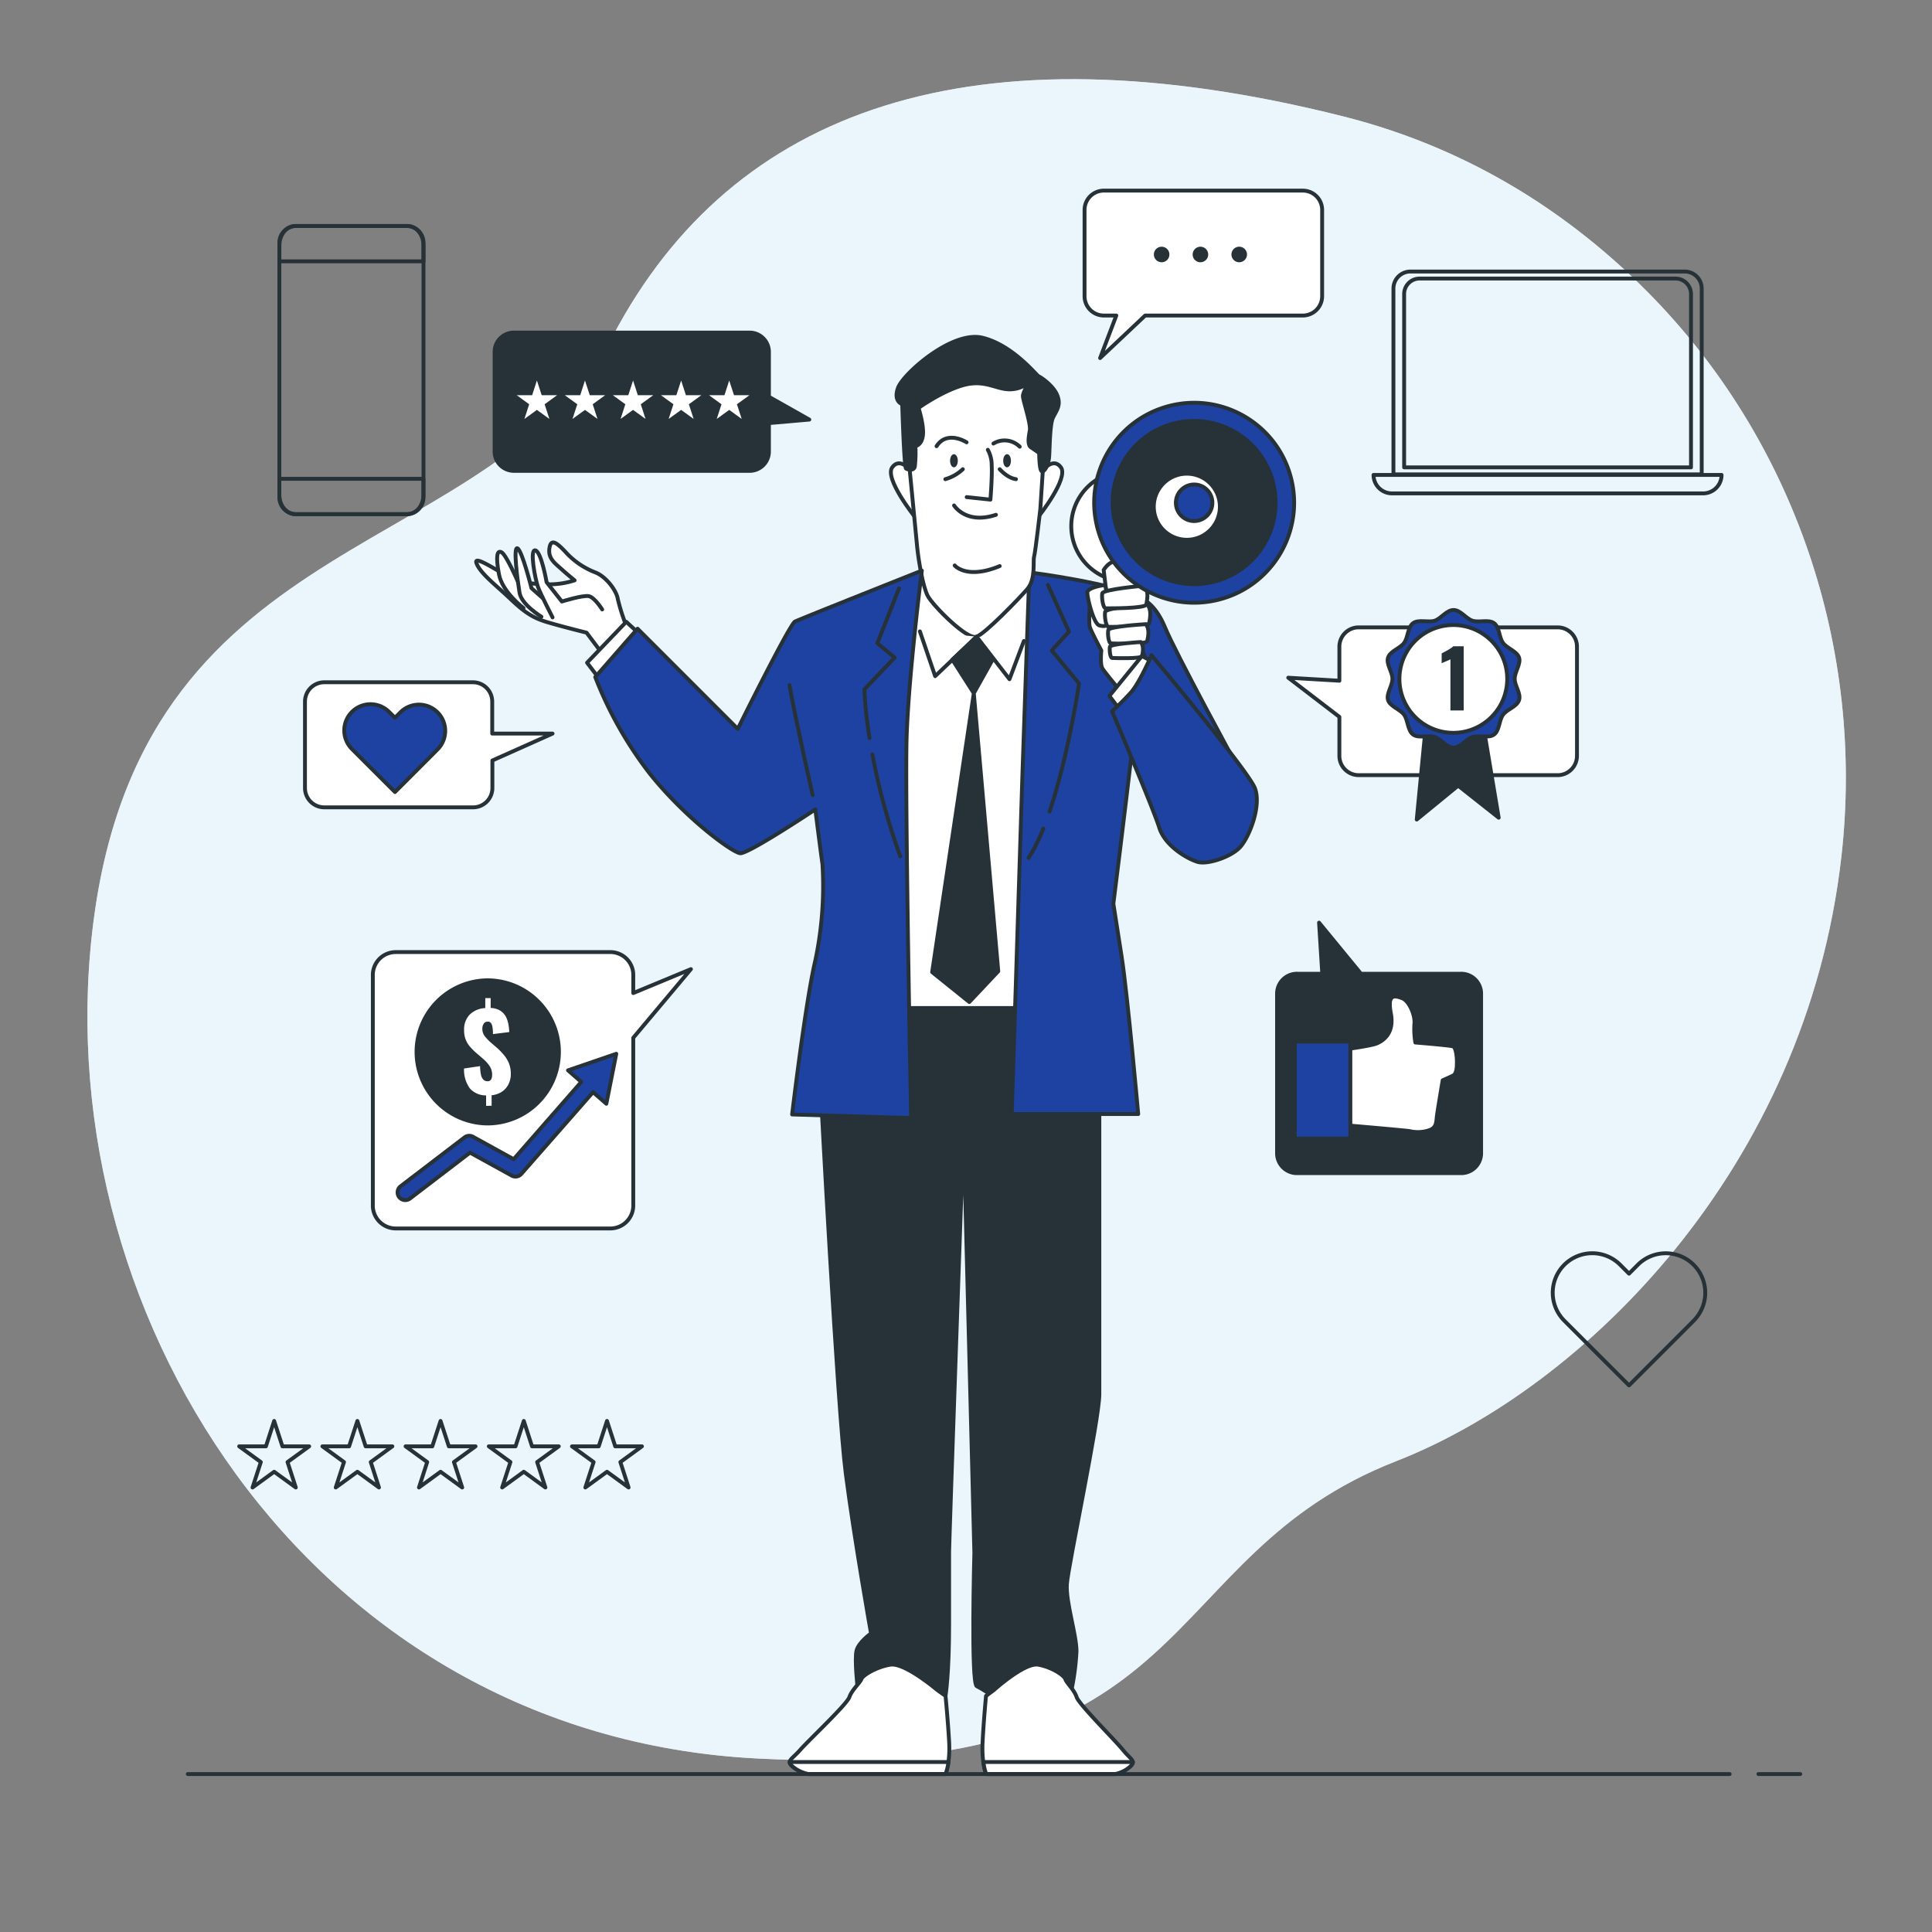 <svg xmlns="http://www.w3.org/2000/svg" width="208" height="208" fill="none">
  <rect width="100%" height="100%" fill="#808080" stroke="none"/>
  <path fill="#ECF6FC" d="M198.241 92.252c2.546-22.401-5.03-44.899-20.929-60.886-7.821-7.858-18.512-15.263-32.719-18.84-39.844-10.03-65.665-.845-78.574 23.57s-49.953 20.205-55.844 62.3 22.73 88.388 71.278 90.921c48.547 2.534 42.299-21.632 68.856-32.007 20.309-7.929 44.129-31.624 47.932-65.058"/>
  <path fill="#ECF6FC" d="M198.241 92.252c2.546-22.401-5.03-44.899-20.929-60.886-7.821-7.858-18.512-15.263-32.719-18.84-39.844-10.03-65.665-.845-78.574 23.57s-49.953 20.205-55.844 62.3 22.73 88.388 71.278 90.921c48.547 2.534 42.299-21.632 68.856-32.007 20.309-7.929 44.129-31.624 47.932-65.058" opacity=".7"/>
  <path stroke="#263238" stroke-linecap="round" stroke-linejoin="round" stroke-width=".416" d="m182.341 142.185-.944.952-6.016 6.016-6.019-6.016-.949-.952a4.26 4.26 0 0 1-.922-4.636 4.26 4.26 0 0 1 3.93-2.626 4.25 4.25 0 0 1 3.008 1.246l.952.953.949-.953a4.254 4.254 0 0 1 7.258 3.009 4.26 4.26 0 0 1-1.247 3.007M29.515 152.98l.89 2.733h2.88l-2.33 1.693.89 2.737-2.33-1.693-2.325 1.693.89-2.737-2.33-1.693h2.88zm8.961 0 .89 2.733h2.875l-2.326 1.693.886 2.737-2.325-1.693-2.33 1.693.89-2.737-2.325-1.693h2.875zm8.956 0 .89 2.733h2.875l-2.326 1.693.89 2.737-2.329-1.693-2.325 1.693.886-2.737-2.326-1.693h2.875zm8.961 0 .886 2.733h2.879l-2.33 1.693.89 2.737-2.325-1.693-2.33 1.693.89-2.737-2.329-1.693h2.879zm8.957 0 .886 2.733h2.878l-2.325 1.693.886 2.737-2.326-1.693-2.33 1.693.891-2.737-2.33-1.693h2.88zm86.49-123.748h29.536a1.83 1.83 0 0 1 1.83 1.83v20.01h-33.188v-20.01a1.833 1.833 0 0 1 1.822-1.83"/>
  <path stroke="#263238" stroke-linecap="round" stroke-linejoin="round" stroke-width=".416" d="M152.834 29.99h27.556a1.665 1.665 0 0 1 1.664 1.663v18.662H151.17V31.653a1.665 1.665 0 0 1 1.664-1.664Zm-4.959 21.14h37.47a1.99 1.99 0 0 1-1.985 1.989h-33.496a1.99 1.99 0 0 1-1.989-1.988ZM43.788 24.328H31.882c-.997 0-1.805.808-1.805 1.805v27.419c0 .997.808 1.805 1.805 1.805h11.906c.997 0 1.806-.808 1.806-1.805V26.133c0-.997-.809-1.805-1.806-1.805"/>
  <path stroke="#263238" stroke-linecap="round" stroke-linejoin="round" stroke-width=".416" d="M30.077 51.547v1.726c0 1.152.77 2.08 1.722 2.08h12.064c.953 0 1.722-.932 1.722-2.08v-1.727zM45.59 28.138v-1.726c0-1.152-.77-2.08-1.723-2.08H31.803c-.953 0-1.722.932-1.722 2.08v1.726h15.508Z"/>
  <path fill="#263238" stroke="#263238" stroke-linecap="round" stroke-linejoin="round" stroke-width=".416" d="M137.488 124.205v-17.293a2.15 2.15 0 0 1 1.383-1.942c.264-.1.544-.147.826-.138h2.658l-.345-5.5 4.514 5.5h10.724a2.14 2.14 0 0 1 1.536.582 2.15 2.15 0 0 1 .673 1.498v17.31a2.15 2.15 0 0 1-.673 1.498 2.14 2.14 0 0 1-1.536.582h-17.551a2.14 2.14 0 0 1-1.542-.588 2.15 2.15 0 0 1-.667-1.509"/>
  <path fill="#fff" stroke="#263238" stroke-linecap="round" stroke-linejoin="round" stroke-width=".416" d="M144.265 113.048s3.244-.416 3.956-.711c.711-.296 1.926-1.115 1.518-3.245s.416-1.926 1.219-1.623c.803.304 1.419 1.926 1.319 2.738a8.7 8.7 0 0 0 .1 2.03s3.744.303 4.056.416.416 1.115.416 1.622 0 1.319-.416 1.523-1.115.507-1.115.507-.508 3.041-.608 3.744 0 1.319-.811 1.623a3.84 3.84 0 0 1-2.13.104c-.711-.104-7.808-.712-7.808-.712z"/>
  <path fill="#1E42A2" stroke="#263238" stroke-linecap="round" stroke-linejoin="round" stroke-width=".416" d="M145.38 112.133h-5.983v10.446h5.983z"/>
  <path fill="#fff" stroke="#263238" stroke-linecap="round" stroke-linejoin="round" stroke-width=".416" d="M167.698 67.542h-21.42a2.08 2.08 0 0 0-2.08 2.08v3.665l-5.504-.325 5.504 4.218v4.194a2.08 2.08 0 0 0 2.08 2.08h21.42a2.08 2.08 0 0 0 2.08-2.08V69.605a2.08 2.08 0 0 0-2.08-2.063"/>
  <path fill="#263238" stroke="#263238" stroke-linecap="round" stroke-linejoin="round" stroke-width=".416" d="m153.437 78.807-.911 9.427 4.46-3.649 4.364 3.449-1.627-9.734z"/>
  <path fill="#1E42A2" stroke="#263238" stroke-linecap="round" stroke-linejoin="round" stroke-width=".416" d="M163.072 73.083c0-.753.69-1.61.47-2.288-.221-.678-1.298-.99-1.726-1.577-.429-.586-.375-1.697-.966-2.13-.59-.432-1.618-.033-2.325-.262-.707-.228-1.277-1.152-2.034-1.152s-1.352.932-2.034 1.152c-.683.22-1.735-.166-2.322.262-.586.429-.536 1.536-.969 2.13-.433.595-1.498.87-1.726 1.577-.229.707.47 1.535.47 2.288s-.691 1.61-.47 2.292 1.302.99 1.726 1.577c.424.586.374 1.697.969 2.13s1.618.033 2.322.262c.703.229 1.281 1.152 2.034 1.152s1.352-.932 2.034-1.152 1.735.166 2.325-.262.533-1.535.966-2.13 1.497-.87 1.726-1.577-.47-1.535-.47-2.292"/>
  <path fill="#fff" stroke="#263238" stroke-linecap="round" stroke-linejoin="round" stroke-width=".416" d="M157.329 78.833a5.803 5.803 0 1 0-1.727-11.477 5.803 5.803 0 0 0 1.727 11.477"/>
  <path fill="#263238" d="M156.154 76.49v-5.504l-.212.1-.25.108-.258.108-.224.1v-1.056l.262-.142q.172-.087.37-.2c.133-.074.25-.15.366-.224a1.7 1.7 0 0 0 .254-.204h1.119v6.914z"/>
  <path fill="#fff" stroke="#263238" stroke-linecap="round" stroke-linejoin="round" stroke-width=".416" d="M140.263 20.521h-21.42a2.08 2.08 0 0 0-2.08 2.08v9.29a2.08 2.08 0 0 0 2.08 2.08h1.339l-1.743 4.576 4.851-4.576h16.973a2.083 2.083 0 0 0 2.08-2.08v-9.306a2.08 2.08 0 0 0-2.08-2.063Z"/>
  <path fill="#263238" d="M125.062 28.234a.836.836 0 1 0 0-1.672.836.836 0 0 0 0 1.672m4.177 0a.836.836 0 1 0 0-1.672.836.836 0 0 0 0 1.672m4.176 0a.837.837 0 1 0 0-1.674.837.837 0 0 0 0 1.674"/>
  <path fill="#263238" stroke="#263238" stroke-linecap="round" stroke-linejoin="round" stroke-width=".416" d="m87.131 45.173-4.347-2.454v-4.834a2.08 2.08 0 0 0-2.08-2.08H55.328a2.08 2.08 0 0 0-2.08 2.08v10.729a2.08 2.08 0 0 0 2.08 2.08h25.376a2.08 2.08 0 0 0 2.08-2.08v-3.062z"/>
  <path fill="#fff" d="m57.803 40.964.516 1.584h1.66l-1.344.974.512 1.58-1.344-.973-1.343.974.511-1.581-1.343-.974h1.663zm5.175 0 .516 1.584h1.66l-1.344.974.516 1.58-1.348-.973-1.343.974.515-1.581-1.347-.974h1.664zm5.179 0 .512 1.584h1.664l-1.348.974.516 1.58-1.344-.973-1.347.974.515-1.581-1.347-.974h1.664zm5.175 0 .512 1.584h1.664l-1.343.974.511 1.58-1.344-.973-1.347.974.516-1.581-1.344-.974h1.66l.516-1.584Zm5.175 0 .516 1.584h1.66l-1.344.974.512 1.58-1.344-.973-1.343.974.511-1.581-1.343-.974h1.664z"/>
  <path fill="#fff" stroke="#263238" stroke-linecap="round" stroke-linejoin="round" stroke-width=".416" d="M59.488 78.978h-6.494v-3.445a2.08 2.08 0 0 0-2.08-2.08h-16a2.08 2.08 0 0 0-2.08 2.08v9.306a2.08 2.08 0 0 0 2.08 2.08h16.017a2.08 2.08 0 0 0 2.08-2.08v-2.966z"/>
  <path fill="#1E42A2" stroke="#263238" stroke-linecap="round" stroke-linejoin="round" stroke-width=".416" d="m47.15 80.637-.633.637-3.994 3.998-4.001-3.998-.633-.637a2.825 2.825 0 1 1 3.998-3.993l.636.632.629-.632a2.826 2.826 0 0 1 3.998 3.993"/>
  <path fill="#fff" stroke="#263238" stroke-linecap="round" stroke-linejoin="round" stroke-width=".416" d="M42.523 102.502h23.271a2.47 2.47 0 0 1 2.229 1.6c.114.303.166.626.155.95v1.86l6.207-2.575-6.207 7.392v17.976a2.473 2.473 0 0 1-2.383 2.55H42.523a2.47 2.47 0 0 1-2.383-2.55v-24.653a2.46 2.46 0 0 1 1.446-2.33c.295-.134.614-.209.938-.22Z"/>
  <path fill="#263238" stroke="#263238" stroke-linecap="round" stroke-linejoin="round" stroke-width=".416" d="M52.466 120.956a7.708 7.708 0 1 0 0-15.417 7.709 7.709 0 0 0 0 15.417"/>
  <path fill="#fff" d="M52.333 119.055v-1.123a2.3 2.3 0 0 1-1.748-.753 3.44 3.44 0 0 1-.628-2.143l1.73-.258q.001.48.1.949c.038.195.13.376.267.52a.6.6 0 0 0 .416.158.42.42 0 0 0 .416-.212c.065-.142.097-.297.096-.454a1.66 1.66 0 0 0-.263-.956 4 4 0 0 0-.72-.799l-.802-.691a7 7 0 0 1-.616-.628 2.6 2.6 0 0 1-.445-.744 2.7 2.7 0 0 1-.17-1.016 2.27 2.27 0 0 1 .615-1.684 2.54 2.54 0 0 1 1.664-.691v-1.073h.579v1.061c.371.005.735.11 1.052.303.25.163.456.388.595.653.13.263.221.543.27.832q.072.401.084.807l-1.752.217q0-.417-.05-.712a1.06 1.06 0 0 0-.158-.47.42.42 0 0 0-.383-.154.46.46 0 0 0-.416.238.94.94 0 0 0-.137.474c-.016.316.083.628.279.878q.278.337.603.628l.77.665q.38.349.707.749c.217.265.39.563.516.882.134.358.198.737.191 1.119.004.381-.081.757-.25 1.098a2.1 2.1 0 0 1-.71.812 2.46 2.46 0 0 1-1.107.378v1.132z"/>
  <path fill="#1E42A2" stroke="#263238" stroke-linecap="round" stroke-linejoin="round" stroke-width=".416" d="m66.348 113.451-5.196 1.781 1.43 1.248-7.28 8.32-4.384-2.417a.83.83 0 0 0-.907.071l-6.88 5.258a.831.831 0 1 0 1.01 1.323l6.461-4.942 4.493 2.475a.834.834 0 0 0 1.027-.179l7.725-8.807 1.432 1.248z"/>
  <path fill="#263238" stroke="#263238" stroke-linecap="round" stroke-linejoin="round" stroke-width=".416" d="M88.342 117.125s1.81 34.528 2.716 41.525 2.717 17.206 2.717 17.206-1.294.907-1.552 1.813c-.258.907.129 4.269.129 4.269l9.443.644s.387-2.325.387-7.633v-7.904c0-1.032 1.556-45.278 1.556-45.278l1.161 45.411s-.387 14.098.262 14.356c.638.33 1.244.72 1.809 1.165l8.279-.258c.35-1.53.567-3.088.649-4.655 0-1.814-1.165-5.304-1.036-7.247s3.494-17.721 3.494-20.438v-42.295H88.608z"/>
  <path fill="#fff" stroke="#263238" stroke-linecap="round" stroke-linejoin="round" stroke-width=".416" d="M100.888 181.938s-3.49-2.975-5.042-2.717-2.978 1.165-3.107 1.552c-.13.387-1.036 1.165-1.294 1.938-.258.774-4.397 4.66-5.304 5.695s-1.552 1.165-.774 1.81a3.75 3.75 0 0 0 1.664.778h14.764s.52-1.165.387-3.494-.387-4.918-.387-4.918z"/>
  <path fill="#fff" stroke="#263238" stroke-linecap="round" stroke-linejoin="round" stroke-width=".416" d="M85.022 189.696c0 .15.092.304.345.516a3.75 3.75 0 0 0 1.664.778h14.764q.238-.628.312-1.294zm22.002-7.758s3.291-2.975 4.755-2.717c1.465.258 2.804 1.165 2.912 1.552s.974 1.165 1.219 1.938c.246.774 4.16 4.66 4.992 5.695s1.464 1.165.732 1.81a3.4 3.4 0 0 1-1.585.778h-13.894s-.487-1.165-.366-3.494c.12-2.33.366-4.918.366-4.918z"/>
  <path fill="#fff" stroke="#263238" stroke-linecap="round" stroke-linejoin="round" stroke-width=".416" d="M121.975 189.696c0 .15-.087.304-.324.516a3.44 3.44 0 0 1-1.585.778h-13.894a5.8 5.8 0 0 1-.296-1.294zM99.245 61.43l-3.744 3.179.674 43.913h16.178s.77-44.878.483-45.552-2.022-1.348-2.022-1.348l-11.569-.191Z"/>
  <path fill="#1E42A2" stroke="#263238" stroke-linecap="round" stroke-linejoin="round" stroke-width=".416" d="m126.684 80.563 6.436 1.78s-6.519-11.956-7.704-14.822c-.928-2.238-2.08-2.912-2.559-3.09-2.467-1.594-12.039-2.809-12.039-2.809l-.749 21.927-1.144 36.392h13.616s-1.148-12.85-1.78-16.923l-.895-5.728s1.103-8.736 2.08-17.102l4.738.374Z"/>
  <path stroke="#263238" stroke-linecap="round" stroke-linejoin="round" stroke-width=".416" d="M112.32 89.207a17.6 17.6 0 0 1-1.581 3.153m2.084-29.39 2.263 5.038-1.859 2.017 2.945 3.565s-1.148 7.767-3.174 13.782"/>
  <path fill="#fff" stroke="#263238" stroke-linecap="round" stroke-linejoin="round" stroke-width=".416" d="M98.139 50.781s-1.211-1.664-2.08-.47c-.87 1.194 2.42 5.316 2.42 5.316zm13.998 0s1.211-1.664 2.08-.47-2.421 5.316-2.421 5.316z"/>
  <path fill="#fff" stroke="#263238" stroke-linecap="round" stroke-linejoin="round" stroke-width=".416" d="M97.868 49.841s.74 7.738.878 9.085c.137 1.348.603 4.24 1.144 5.246s4.239 4.78 5.246 4.377c1.006-.404 4.509-4.04 5.453-5.117.945-1.078.604-3.029.741-3.499s.67-5.112.67-5.112l.32-4.901s.137-.47-.067-3.499c-.203-3.028-.199-4.376-.536-5.116s-1.211-1.144-2.762-1.548c-1.552-.403-5.246-.333-7.534.811s-3.432 2.758-3.499 3.362c-.066.603-.054 5.911-.054 5.911"/>
  <path stroke="#263238" stroke-linecap="round" stroke-linejoin="round" stroke-width=".416" d="M104.062 47.62s-2.08-1.348-3.232.416m6.124-.283a2.306 2.306 0 0 1 2.828.337m-3.432.336c.278.51.421 1.084.416 1.664.067 1.211-.137 3.699-.137 3.699l-2.554-.27m-1.36.898s1.277 2.08 4.509 1.007"/>
  <path fill="#263238" d="M103.118 49.604c0 .39-.179.707-.416.707s-.416-.316-.416-.707.183-.707.416-.707.416.316.416.707m5.72 0c0 .39-.179.707-.416.707s-.416-.316-.416-.707.179-.707.416-.707.416.316.416.707"/>
  <path stroke="#263238" stroke-linecap="round" stroke-linejoin="round" stroke-width=".416" d="M103.659 50.515a4.6 4.6 0 0 1-1.885 1.073m5.854-1.073s.807.94 1.751 1.073m-6.598 9.289s1.281 1.548 4.847.067"/>
  <path fill="#263238" stroke="#263238" stroke-linecap="round" stroke-linejoin="round" stroke-width=".416" d="M97.132 43.514s.2 6.797.416 6.93.807.27.94-.2q.124-1.108.067-2.221s.673-.067.807-1.144c.133-1.077-.47-2.962-.47-2.962s2.421-1.747 4.709-2.421 3.502.337 4.913.416a3.33 3.33 0 0 0 2.288-.74s-.674 1.01-.674 1.48.877 2.962.74 3.703-.266 1.547.137 1.814c.404.266.874.607.874.607s0 1.818.27 1.951c.271.133.741-.603.807-1.614.067-1.01.067-3.432.416-4.16.35-.728.874-1.277.471-2.355-.404-1.077-1.818-2.017-2.018-2.08-.2-.062-2.758-3.36-6.057-4.16-3.299-.798-8.545 3.907-9.085 5.388s.449 1.768.449 1.768"/>
  <path fill="#fff" stroke="#263238" stroke-linecap="round" stroke-linejoin="round" stroke-width=".416" d="M67.438 67.392a20.6 20.6 0 0 1-.928-2.912c-.145-.928-1.29-2.43-2.43-2.858a8.4 8.4 0 0 1-3.215-2.217c-1.003-1.07-1.573-1.427-1.718-.358-.146 1.07.574 1.573 1.29 2.217a37 37 0 0 0 1.426 1.215 8.8 8.8 0 0 1-2.213.416 14.2 14.2 0 0 1-3.931-.358c-1.073-.287-4.788-3-4.43-1.93.357 1.07 2.142 2.43 3.573 3.79s2.359 2.08 4.002 2.57c1.643.492 4.285 1.145 4.285 1.145l1.502 2z"/>
  <path fill="#fff" d="M56.364 65.466s-2.288-1.714-2.646-3.644-.212-2.642.287-2.359c.5.283 1.714 3.074 1.714 3.074l2.142 2.359"/>
  <path stroke="#263238" stroke-linecap="round" stroke-linejoin="round" stroke-width=".416" d="M56.364 65.466s-2.288-1.714-2.646-3.644-.212-2.642.287-2.359c.5.283 1.714 3.074 1.714 3.074l2.142 2.359"/>
  <path fill="#fff" d="M58.29 66.398s-2.142-1.29-2.355-2.575c-.212-1.286-.715-5.071-.216-4.788.5.282 1.502 4.289 1.502 4.289l1.215 1.073"/>
  <path stroke="#263238" stroke-linecap="round" stroke-linejoin="round" stroke-width=".416" d="M58.29 66.398s-2.142-1.29-2.355-2.575c-.212-1.286-.715-5.071-.216-4.788.5.282 1.502 4.289 1.502 4.289l1.215 1.073"/>
  <path fill="#fff" d="M59.488 66.469s-1.285-2.496-1.572-3.287-.928-4.073-.283-3.931c.645.141 1.214 3.428 1.214 3.428l1.644 2.08s2.283-.716 2.912-.574c.628.141 1.43 1.43 1.43 1.43"/>
  <path stroke="#263238" stroke-linecap="round" stroke-linejoin="round" stroke-width=".416" d="M59.488 66.469s-1.285-2.496-1.572-3.287-.928-4.073-.283-3.931c.645.141 1.214 3.428 1.214 3.428l1.644 2.08s2.283-.716 2.912-.574c.628.141 1.43 1.43 1.43 1.43"/>
  <path fill="#fff" stroke="#263238" stroke-linecap="round" stroke-linejoin="round" stroke-width=".416" d="m69.135 68.528-1.71-1.585-4.222 4.405 1.24 1.627z"/>
  <path fill="#1E42A2" stroke="#263238" stroke-linecap="round" stroke-linejoin="round" stroke-width=".416" d="M99.245 61.43s-1.448 11.457-1.639 18.01c-.191 6.551.483 40.93.483 40.93l-12.809-.387s1.444-12.135 2.496-16.565c.724-3.417.983-6.915.77-10.4-.096-.579-.77-5.874-.77-5.874s-7.226 4.813-8.091 4.717-5.874-3.744-9.726-8.57a41.5 41.5 0 0 1-5.874-10.4l4.555-5.204 10.787 10.787s5.583-11.265 6.16-11.556c.58-.292 13.658-5.487 13.658-5.487Z"/>
  <path stroke="#263238" stroke-linecap="round" stroke-linejoin="round" stroke-width=".416" d="M93.925 81.232a70 70 0 0 0 3.003 10.97m-.141-28.849-2.33 5.894 1.864 1.552-3.258 3.411q.115 2.64.558 5.246"/>
  <path fill="#fff" d="M87.493 85.6s-1.926-8.474-2.496-11.843z"/>
  <path stroke="#263238" stroke-linecap="round" stroke-linejoin="round" stroke-width=".416" d="M87.493 85.6s-1.926-8.474-2.496-11.843"/>
  <path fill="#fff" d="m99.037 67.974 1.643 4.822 4.46-4.248 3.54 4.576 1.552-4.114"/>
  <path stroke="#263238" stroke-linecap="round" stroke-linejoin="round" stroke-width=".416" d="m99.037 67.974 1.643 4.822 4.46-4.248 3.54 4.576 1.552-4.114"/>
  <path fill="#263238" stroke="#263238" stroke-linecap="round" stroke-linejoin="round" stroke-width=".416" d="m106.854 71.04-2.014 3.594-2.313-3.619 2.613-2.466zm-2.014 3.595-4.484 30.026 3.998 3.216 3.12-3.311z"/>
  <path fill="#fff" stroke="#263238" stroke-linecap="round" stroke-linejoin="round" stroke-width=".416" d="M122.659 62.44a5.95 5.95 0 0 0 4.411-7.163 5.948 5.948 0 1 0-11.575 2.75 5.95 5.95 0 0 0 7.164 4.413m-5.285 1.865s-.203 2.663-.05 3.174 1.248 2.559 1.248 2.559-.153 1.435.1 1.897c.254.462 2.713 3.378 2.713 3.378l2.912-2.563-1.652-3.278-.05-4.247s-3.203-2.758-5.221-.92"/>
  <path fill="#fff" stroke="#263238" stroke-linecap="round" stroke-linejoin="round" stroke-width=".416" d="m118.822 61.368.899 7.384A1.45 1.45 0 0 0 121.318 70a1.45 1.45 0 0 0 1.286-1.489l-.258-7.542s-2.222-1.668-3.524.4Z"/>
  <path fill="#fff" stroke="#263238" stroke-linecap="round" stroke-linejoin="round" stroke-width=".416" d="M118.976 62.978s-1.914.229-1.914.832.687 3.37 1.298 3.524c.612.154 1.074.154 1.074-1.074a20 20 0 0 0-.458-3.282"/>
  <path fill="#fff" stroke="#263238" stroke-linecap="round" stroke-linejoin="round" stroke-width=".416" d="M123.494 65.046s-4.443.382-4.518.832.075 1.61.383 1.61 4.285.029 4.364-.416.307-1.415-.229-2.026"/>
  <path fill="#fff" stroke="#263238" stroke-linecap="round" stroke-linejoin="round" stroke-width=".416" d="M123.357 67.2s-3.957.221-4.04.629c-.083.407.025 1.43.3 1.44.274.007 3.806.14 3.889-.246.084-.387.312-1.265-.149-1.822Z"/>
  <path fill="#fff" stroke="#263238" stroke-linecap="round" stroke-linejoin="round" stroke-width=".416" d="M122.816 69.123s-3.278.183-3.328.52.021 1.185.249 1.194c.229.008 3.149.116 3.216-.204s.245-1.049-.137-1.51m.37-6.07s-4.443.383-4.518.832c-.075.45.075 1.606.383 1.606s4.285.033 4.364-.416c.079-.45.308-1.427-.229-2.022"/>
  <path fill="#fff" stroke="#263238" stroke-linecap="round" stroke-linejoin="round" stroke-width=".416" d="m124.226 71.294-1.29-.661-3.498 4.289 1.435 1.913z"/>
  <path fill="#1E42A2" stroke="#263238" stroke-linecap="round" stroke-linejoin="round" stroke-width=".416" d="M123.968 70.537s-1.273 2.966-2.226 4.027a30 30 0 0 1-2.017 2.013s4.451 10.496 5.075 12.51 3.074 3.39 4.135 3.706 3.603-.528 4.576-1.59c.973-1.06 2.33-4.45 1.589-6.356-.74-1.905-11.132-14.31-11.132-14.31m7.292-5.993c5.754-1.489 9.211-7.36 7.722-13.115-1.489-5.754-7.361-9.211-13.115-7.722-5.754 1.49-9.211 7.36-7.722 13.115 1.489 5.754 7.361 9.211 13.115 7.722"/>
  <path fill="#263238" stroke="#263238" stroke-linecap="round" stroke-linejoin="round" stroke-width=".416" d="M130.537 62.666a8.77 8.77 0 0 0 6.568-10.52 8.769 8.769 0 1 0-17.087 3.951 8.77 8.77 0 0 0 10.519 6.569"/>
  <path fill="#fff" stroke="#263238" stroke-linecap="round" stroke-linejoin="round" stroke-width=".416" d="M127.716 58.111a3.557 3.557 0 1 0 0-7.113 3.557 3.557 0 0 0 0 7.113"/>
  <path fill="#1E42A2" stroke="#263238" stroke-linecap="round" stroke-linejoin="round" stroke-width=".416" d="M130.524 54.134a1.96 1.96 0 0 0-3.35-1.394 1.964 1.964 0 1 0 3.35 1.394"/>
  <path stroke="#263238" stroke-linecap="round" stroke-linejoin="round" stroke-width=".416" d="M189.309 190.994h4.51m-173.601 0h165.996"/>
</svg>
